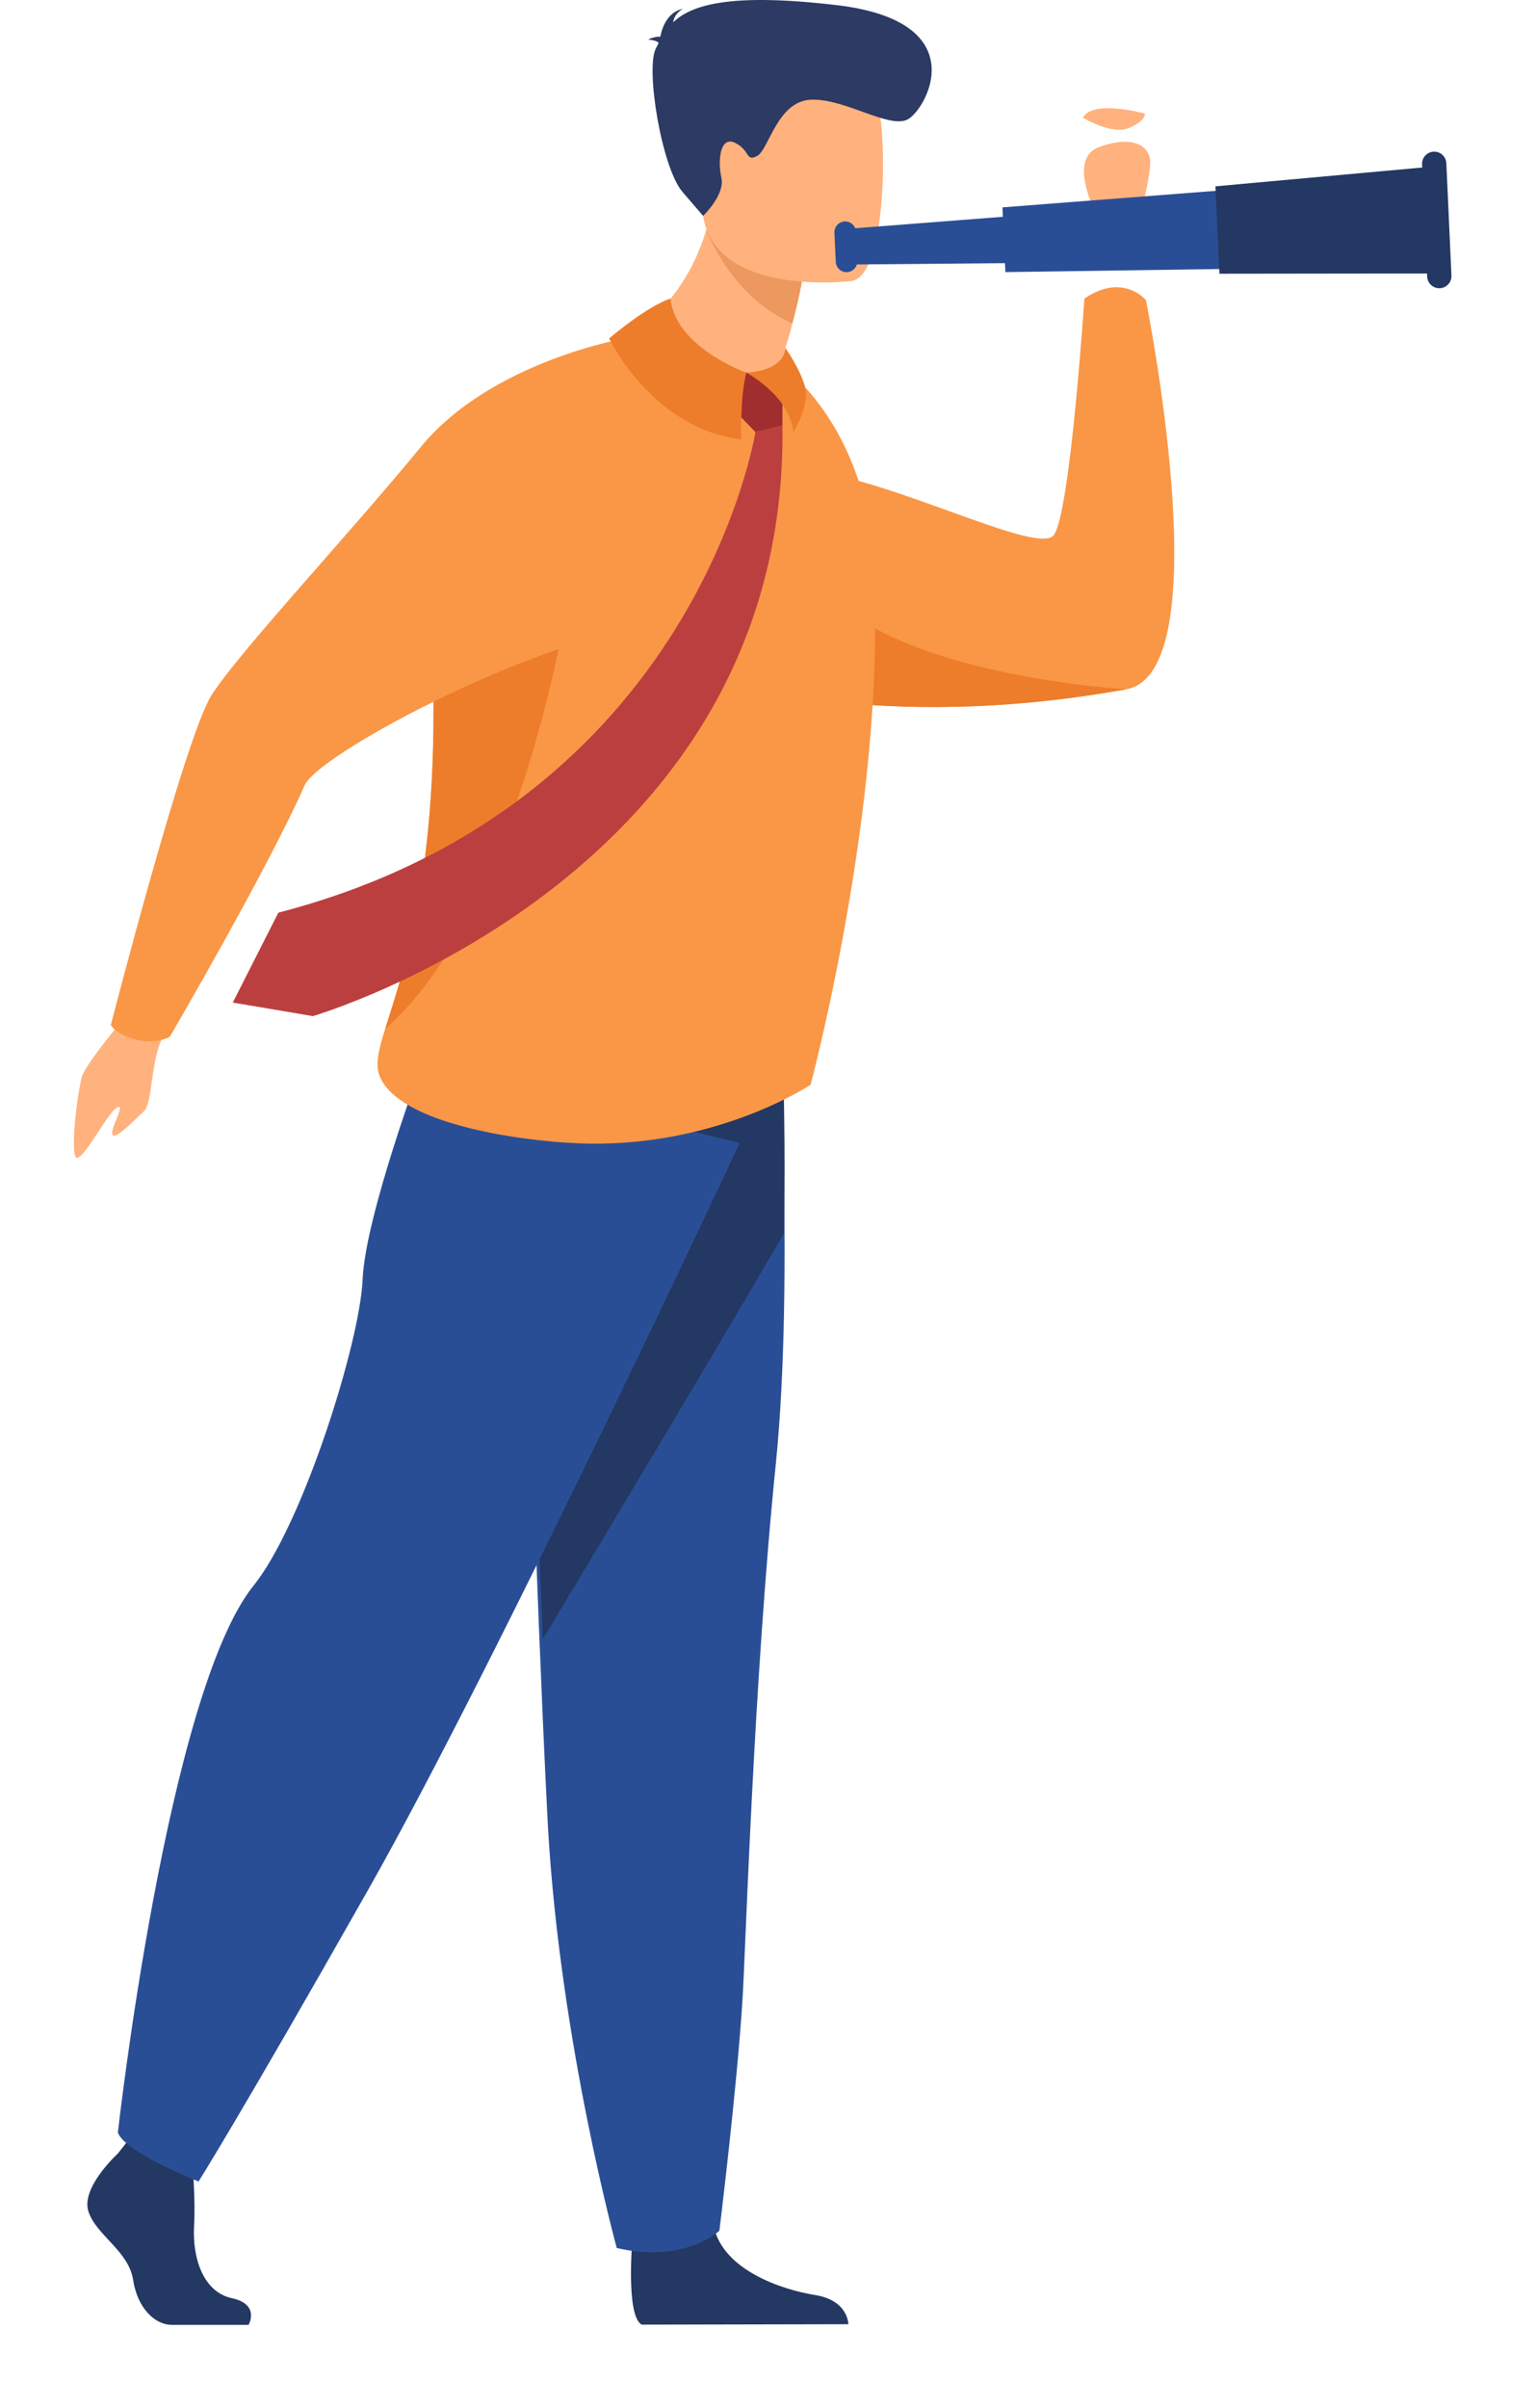 <svg width="104" height="163" viewBox="0 0 104 163" fill="none" xmlns="http://www.w3.org/2000/svg">
<path d="M74.418 14.879C74.418 14.879 72.115 10.786 74.418 9.953C76.721 9.121 77.763 9.889 77.873 10.821C77.982 11.753 76.995 15.427 76.995 15.427L74.418 14.879Z" fill="#FFB27D"/>
<g filter="url(#filter0_d_2927_4111)">
<path d="M76.266 41.054C72.067 41.811 68.206 42.162 64.722 42.24C61.414 42.314 58.447 42.142 55.849 41.84C55.151 41.76 54.481 41.67 53.837 41.573C47.039 40.542 43.285 38.714 43.285 38.714C43.285 38.714 49.497 25.711 54.514 26.21C60.401 26.797 70.376 32.08 71.368 30.598C72.484 28.929 73.419 14.613 73.419 14.613C76.029 12.826 77.587 14.71 77.587 14.71C77.587 14.71 82.686 39.896 76.266 41.054Z" fill="#F99746"/>
</g>
<g filter="url(#filter1_d_2927_4111)">
<path d="M76.262 41.054C72.063 41.811 68.203 42.162 64.719 42.24C61.411 42.314 58.443 42.142 55.845 41.84C54.279 36.859 53.153 31.771 56.303 34.839C61.859 40.249 76.262 41.054 76.262 41.054Z" fill="#ED7D2B"/>
</g>
<g filter="url(#filter2_d_2927_4111)">
<path d="M42.813 146.039C42.813 146.039 42.366 151.209 43.459 151.747L57.442 151.718C57.442 151.718 57.442 150.104 55.196 149.745C52.95 149.387 49.005 148.072 48.337 145.143C47.669 142.214 42.813 146.039 42.813 146.039Z" fill="#233862"/>
</g>
<g filter="url(#filter3_d_2927_4111)">
<path d="M53.079 83.478C53.01 86.858 52.848 90.344 52.53 93.477C51.02 108.346 50.489 126.31 50.272 129.773C49.895 135.786 48.708 145.391 48.708 145.391C48.708 145.391 46.352 147.627 41.76 146.56C41.76 146.56 37.956 132.726 37.106 118.159C37.093 117.92 37.08 117.68 37.068 117.44C36.969 115.514 36.866 113.312 36.76 110.937C36.061 95.032 35.301 71.406 35.301 71.406L52.848 67.285C52.848 67.285 53.251 75.051 53.079 83.478Z" fill="#2A4E96"/>
</g>
<path d="M53.079 83.477C48.632 91.15 40.156 105.286 36.76 110.937C36.061 95.032 35.301 71.406 35.301 71.406L52.848 67.285C52.848 67.285 53.251 75.051 53.079 83.477Z" fill="#233862"/>
<path d="M8.651 68.615C8.651 68.615 5.796 71.972 5.539 72.903C5.282 73.834 4.825 77.189 5.07 78.197C5.315 79.205 7.213 75.386 7.904 74.978C8.594 74.571 7.385 76.497 7.621 76.819C7.858 77.14 9.221 75.694 9.753 75.205C10.284 74.716 10.231 72.082 10.87 70.525C11.508 68.967 8.651 68.615 8.651 68.615Z" fill="#FFB27D"/>
<g filter="url(#filter4_d_2927_4111)">
<path d="M7.98 140.165C7.98 140.165 5.491 142.436 5.977 144.05C6.462 145.664 8.708 146.74 9.012 148.712C9.316 150.685 10.53 151.761 11.622 151.761C12.715 151.761 16.831 151.761 16.831 151.761C16.831 151.761 17.636 150.373 15.693 149.954C13.751 149.536 13.018 147.218 13.14 145.066C13.261 142.914 12.958 140.045 12.958 140.045L8.83 139.089L7.98 140.165Z" fill="#233862"/>
</g>
<g filter="url(#filter5_d_2927_4111)">
<path d="M50.083 71.766C50.083 71.766 33.657 106.912 24.916 122.333C16.175 137.755 13.444 142.058 13.444 142.058C13.444 142.058 8.436 140.086 7.98 138.741C7.98 138.741 11.323 108.969 17.177 101.712C20.484 97.611 24.37 85.304 24.552 81.001C24.734 76.697 28.571 66.425 28.571 66.425L50.083 71.766Z" fill="#2A4E96"/>
</g>
<path d="M54.884 73.423C54.884 73.423 48.352 77.79 39.107 77.385C35.05 77.208 27.002 76.057 25.703 72.831C25.398 72.073 25.621 71.111 26.079 69.636C27.266 65.8 30.034 58.496 29.198 42.302C29.12 40.795 29.162 39.378 29.306 38.052C30.177 30.075 34.748 25.351 39.167 23.808C49.942 20.041 53.534 25.259 53.534 25.259C53.534 25.259 58.297 29.033 59.015 36.908C60.45 52.661 54.884 73.423 54.884 73.423Z" fill="#F99746"/>
<path d="M42.328 22.903C42.328 22.903 47.272 25.91 52.635 25.06C52.635 25.06 53.695 24.79 53.174 23.545C53.501 22.541 53.461 22.631 53.65 21.885C54.12 20.167 54.264 19.176 54.264 19.176L51.221 15.977L48.338 12.92C47.542 20.226 42.328 22.903 42.328 22.903Z" fill="#FFB27D"/>
<path d="M47.875 15.691C47.875 15.691 49.531 20.118 53.648 21.885C54.119 20.167 54.425 18.37 54.425 18.37L51.219 15.977L47.875 15.691Z" fill="#ED985F"/>
<path d="M57.679 19.021C57.679 19.021 48.241 20.201 47.579 14.401C46.916 8.602 45.252 4.848 51.25 3.849C57.247 2.851 58.673 4.935 59.372 6.819C60.071 8.702 60.116 18.565 57.679 19.021Z" fill="#FFB27D"/>
<path d="M44.598 2.907C44.516 2.806 44.323 2.72 43.887 2.679C43.887 2.679 44.244 2.474 44.712 2.48C44.826 1.876 45.19 0.812 46.246 0.59C46.246 0.59 45.673 0.869 45.575 1.512C46.833 0.314 49.464 -0.494 56.63 0.345C66.076 1.451 62.724 7.399 61.47 8.076C60.216 8.752 57.204 6.653 54.912 6.748C52.62 6.843 52.061 10.129 51.269 10.553C50.476 10.976 50.811 10.187 49.781 9.673C48.749 9.159 48.584 10.894 48.844 12.035C49.104 13.177 47.607 14.613 47.607 14.613C47.607 14.613 47.607 14.613 46.21 12.989C44.813 11.366 43.692 4.67 44.407 3.279C44.471 3.156 44.533 3.032 44.598 2.907Z" fill="#2C3A64"/>
<g filter="url(#filter6_d_2927_4111)">
<path d="M73.42 12.164L57.398 12.306L57.289 9.896L73.261 8.658L73.42 12.164Z" fill="#2A4E96"/>
</g>
<g filter="url(#filter7_d_2927_4111)">
<path d="M85.518 12.566L68.074 12.818L67.875 8.436L85.269 7.088L85.518 12.566Z" fill="#2A4E96"/>
</g>
<g filter="url(#filter8_d_2927_4111)">
<path d="M97.275 12.91L82.566 12.928L82.297 7.012L96.947 5.679L97.275 12.91Z" fill="#233862"/>
</g>
<g filter="url(#filter9_d_2927_4111)">
<path d="M97.49 13.909C97.944 13.888 98.295 13.504 98.275 13.05L97.929 5.45C97.909 4.996 97.524 4.645 97.07 4.666C96.617 4.686 96.265 5.071 96.286 5.525L96.631 13.124C96.652 13.578 97.036 13.929 97.49 13.909Z" fill="#233862"/>
</g>
<g filter="url(#filter10_d_2927_4111)">
<path d="M57.35 12.821C56.947 12.839 56.605 12.527 56.587 12.124L56.497 10.152C56.478 9.748 56.791 9.406 57.194 9.388C57.597 9.37 57.939 9.682 57.958 10.085L58.047 12.057C58.066 12.461 57.753 12.803 57.35 12.821Z" fill="#2A4E96"/>
</g>
<path d="M26.082 69.636C27.269 65.8 30.037 58.496 29.201 42.302C29.123 40.795 29.166 39.378 29.31 38.052L29.311 38.052C32.857 37.747 38.278 41.581 38.278 41.581C38.278 41.581 34.94 61.934 26.082 69.636Z" fill="#ED7D2B"/>
<path d="M42.325 22.903C42.325 22.903 33.232 24.466 28.489 30.256C23.747 36.045 16.118 44.209 14.315 47.068C12.511 49.927 7.504 69.382 7.504 69.382C7.504 69.382 7.834 70.008 9.215 70.372C10.537 70.72 11.496 70.18 11.496 70.18C11.496 70.18 18.13 58.826 20.627 53.154C21.664 50.798 39.604 41.465 46.348 42.432C48.997 42.812 42.325 22.903 42.325 22.903Z" fill="#F99746"/>
<path d="M73.324 7.968C73.324 7.968 75.28 9.164 76.45 8.658C77.62 8.152 77.516 7.689 77.516 7.689C77.516 7.689 73.982 6.708 73.324 7.968Z" fill="#FFB27D"/>
<path d="M51.148 29.246C51.148 29.246 47.158 54.44 18.846 61.775L15.762 67.86L21.18 68.777C21.18 68.777 53.412 59.439 52.978 28.8L51.148 29.246Z" fill="#BC3F3F"/>
<path d="M50.529 25.224L49.223 25.352V27.244L51.148 29.246L52.979 28.8V26.175L51.663 25.224H50.529Z" fill="#A02E2E"/>
<path d="M45.403 20.214C45.403 20.214 44.138 20.5 41.246 22.903C41.246 22.903 44.122 29.008 50.191 29.739C50.191 29.739 50.093 26.906 50.531 25.224C50.531 25.224 45.722 23.503 45.403 20.214Z" fill="#ED7D2B"/>
<path d="M50.531 25.224C50.531 25.224 53.492 26.796 53.712 29.246C53.712 29.246 54.843 27.452 54.515 26.211C54.187 24.969 53.172 23.546 53.172 23.546C53.172 23.546 53.273 25.041 50.531 25.224Z" fill="#ED7D2B"/>
<defs>
<filter id="filter0_d_2927_4111" x="37.685" y="13.843" width="47.422" height="39.614" filterUnits="userSpaceOnUse" color-interpolation-filters="sRGB">
<feFlood flood-opacity="0" result="BackgroundImageFix"/>
<feColorMatrix in="SourceAlpha" type="matrix" values="0 0 0 0 0 0 0 0 0 0 0 0 0 0 0 0 0 0 127 0" result="hardAlpha"/>
<feOffset dy="5.6"/>
<feGaussianBlur stdDeviation="2.8"/>
<feComposite in2="hardAlpha" operator="out"/>
<feColorMatrix type="matrix" values="0 0 0 0 0 0 0 0 0 0 0 0 0 0 0 0 0 0 0.25 0"/>
<feBlend mode="normal" in2="BackgroundImageFix" result="effect1_dropShadow_2927_4111"/>
<feBlend mode="normal" in="SourceGraphic" in2="effect1_dropShadow_2927_4111" result="shape"/>
</filter>
<filter id="filter1_d_2927_4111" x="48.697" y="33.909" width="33.165" height="19.548" filterUnits="userSpaceOnUse" color-interpolation-filters="sRGB">
<feFlood flood-opacity="0" result="BackgroundImageFix"/>
<feColorMatrix in="SourceAlpha" type="matrix" values="0 0 0 0 0 0 0 0 0 0 0 0 0 0 0 0 0 0 127 0" result="hardAlpha"/>
<feOffset dy="5.6"/>
<feGaussianBlur stdDeviation="2.8"/>
<feComposite in2="hardAlpha" operator="out"/>
<feColorMatrix type="matrix" values="0 0 0 0 0 0 0 0 0 0 0 0 0 0 0 0 0 0 0.25 0"/>
<feBlend mode="normal" in2="BackgroundImageFix" result="effect1_dropShadow_2927_4111"/>
<feBlend mode="normal" in="SourceGraphic" in2="effect1_dropShadow_2927_4111" result="shape"/>
</filter>
<filter id="filter2_d_2927_4111" x="37.123" y="144.039" width="25.919" height="18.907" filterUnits="userSpaceOnUse" color-interpolation-filters="sRGB">
<feFlood flood-opacity="0" result="BackgroundImageFix"/>
<feColorMatrix in="SourceAlpha" type="matrix" values="0 0 0 0 0 0 0 0 0 0 0 0 0 0 0 0 0 0 127 0" result="hardAlpha"/>
<feOffset dy="5.6"/>
<feGaussianBlur stdDeviation="2.8"/>
<feComposite in2="hardAlpha" operator="out"/>
<feColorMatrix type="matrix" values="0 0 0 0 0 0 0 0 0 0 0 0 0 0 0 0 0 0 0.25 0"/>
<feBlend mode="normal" in2="BackgroundImageFix" result="effect1_dropShadow_2927_4111"/>
<feBlend mode="normal" in="SourceGraphic" in2="effect1_dropShadow_2927_4111" result="shape"/>
</filter>
<filter id="filter3_d_2927_4111" x="29.701" y="67.285" width="29.02" height="90.763" filterUnits="userSpaceOnUse" color-interpolation-filters="sRGB">
<feFlood flood-opacity="0" result="BackgroundImageFix"/>
<feColorMatrix in="SourceAlpha" type="matrix" values="0 0 0 0 0 0 0 0 0 0 0 0 0 0 0 0 0 0 127 0" result="hardAlpha"/>
<feOffset dy="5.6"/>
<feGaussianBlur stdDeviation="2.8"/>
<feComposite in2="hardAlpha" operator="out"/>
<feColorMatrix type="matrix" values="0 0 0 0 0 0 0 0 0 0 0 0 0 0 0 0 0 0 0.25 0"/>
<feBlend mode="normal" in2="BackgroundImageFix" result="effect1_dropShadow_2927_4111"/>
<feBlend mode="normal" in="SourceGraphic" in2="effect1_dropShadow_2927_4111" result="shape"/>
</filter>
<filter id="filter4_d_2927_4111" x="0.314" y="139.089" width="22.282" height="23.872" filterUnits="userSpaceOnUse" color-interpolation-filters="sRGB">
<feFlood flood-opacity="0" result="BackgroundImageFix"/>
<feColorMatrix in="SourceAlpha" type="matrix" values="0 0 0 0 0 0 0 0 0 0 0 0 0 0 0 0 0 0 127 0" result="hardAlpha"/>
<feOffset dy="5.6"/>
<feGaussianBlur stdDeviation="2.8"/>
<feComposite in2="hardAlpha" operator="out"/>
<feColorMatrix type="matrix" values="0 0 0 0 0 0 0 0 0 0 0 0 0 0 0 0 0 0 0.25 0"/>
<feBlend mode="normal" in2="BackgroundImageFix" result="effect1_dropShadow_2927_4111"/>
<feBlend mode="normal" in="SourceGraphic" in2="effect1_dropShadow_2927_4111" result="shape"/>
</filter>
<filter id="filter5_d_2927_4111" x="2.381" y="66.425" width="53.301" height="86.833" filterUnits="userSpaceOnUse" color-interpolation-filters="sRGB">
<feFlood flood-opacity="0" result="BackgroundImageFix"/>
<feColorMatrix in="SourceAlpha" type="matrix" values="0 0 0 0 0 0 0 0 0 0 0 0 0 0 0 0 0 0 127 0" result="hardAlpha"/>
<feOffset dy="5.6"/>
<feGaussianBlur stdDeviation="2.8"/>
<feComposite in2="hardAlpha" operator="out"/>
<feColorMatrix type="matrix" values="0 0 0 0 0 0 0 0 0 0 0 0 0 0 0 0 0 0 0.25 0"/>
<feBlend mode="normal" in2="BackgroundImageFix" result="effect1_dropShadow_2927_4111"/>
<feBlend mode="normal" in="SourceGraphic" in2="effect1_dropShadow_2927_4111" result="shape"/>
</filter>
<filter id="filter6_d_2927_4111" x="51.689" y="8.658" width="27.333" height="14.848" filterUnits="userSpaceOnUse" color-interpolation-filters="sRGB">
<feFlood flood-opacity="0" result="BackgroundImageFix"/>
<feColorMatrix in="SourceAlpha" type="matrix" values="0 0 0 0 0 0 0 0 0 0 0 0 0 0 0 0 0 0 127 0" result="hardAlpha"/>
<feOffset dy="5.6"/>
<feGaussianBlur stdDeviation="2.8"/>
<feComposite in2="hardAlpha" operator="out"/>
<feColorMatrix type="matrix" values="0 0 0 0 0 0 0 0 0 0 0 0 0 0 0 0 0 0 0.25 0"/>
<feBlend mode="normal" in2="BackgroundImageFix" result="effect1_dropShadow_2927_4111"/>
<feBlend mode="normal" in="SourceGraphic" in2="effect1_dropShadow_2927_4111" result="shape"/>
</filter>
<filter id="filter7_d_2927_4111" x="62.275" y="7.088" width="28.844" height="16.93" filterUnits="userSpaceOnUse" color-interpolation-filters="sRGB">
<feFlood flood-opacity="0" result="BackgroundImageFix"/>
<feColorMatrix in="SourceAlpha" type="matrix" values="0 0 0 0 0 0 0 0 0 0 0 0 0 0 0 0 0 0 127 0" result="hardAlpha"/>
<feOffset dy="5.6"/>
<feGaussianBlur stdDeviation="2.8"/>
<feComposite in2="hardAlpha" operator="out"/>
<feColorMatrix type="matrix" values="0 0 0 0 0 0 0 0 0 0 0 0 0 0 0 0 0 0 0.25 0"/>
<feBlend mode="normal" in2="BackgroundImageFix" result="effect1_dropShadow_2927_4111"/>
<feBlend mode="normal" in="SourceGraphic" in2="effect1_dropShadow_2927_4111" result="shape"/>
</filter>
<filter id="filter8_d_2927_4111" x="76.697" y="5.679" width="26.18" height="18.449" filterUnits="userSpaceOnUse" color-interpolation-filters="sRGB">
<feFlood flood-opacity="0" result="BackgroundImageFix"/>
<feColorMatrix in="SourceAlpha" type="matrix" values="0 0 0 0 0 0 0 0 0 0 0 0 0 0 0 0 0 0 127 0" result="hardAlpha"/>
<feOffset dy="5.6"/>
<feGaussianBlur stdDeviation="2.8"/>
<feComposite in2="hardAlpha" operator="out"/>
<feColorMatrix type="matrix" values="0 0 0 0 0 0 0 0 0 0 0 0 0 0 0 0 0 0 0.25 0"/>
<feBlend mode="normal" in2="BackgroundImageFix" result="effect1_dropShadow_2927_4111"/>
<feBlend mode="normal" in="SourceGraphic" in2="effect1_dropShadow_2927_4111" result="shape"/>
</filter>
<filter id="filter9_d_2927_4111" x="90.685" y="4.665" width="13.188" height="20.445" filterUnits="userSpaceOnUse" color-interpolation-filters="sRGB">
<feFlood flood-opacity="0" result="BackgroundImageFix"/>
<feColorMatrix in="SourceAlpha" type="matrix" values="0 0 0 0 0 0 0 0 0 0 0 0 0 0 0 0 0 0 127 0" result="hardAlpha"/>
<feOffset dy="5.6"/>
<feGaussianBlur stdDeviation="2.8"/>
<feComposite in2="hardAlpha" operator="out"/>
<feColorMatrix type="matrix" values="0 0 0 0 0 0 0 0 0 0 0 0 0 0 0 0 0 0 0.25 0"/>
<feBlend mode="normal" in2="BackgroundImageFix" result="effect1_dropShadow_2927_4111"/>
<feBlend mode="normal" in="SourceGraphic" in2="effect1_dropShadow_2927_4111" result="shape"/>
</filter>
<filter id="filter10_d_2927_4111" x="50.896" y="9.387" width="12.751" height="14.634" filterUnits="userSpaceOnUse" color-interpolation-filters="sRGB">
<feFlood flood-opacity="0" result="BackgroundImageFix"/>
<feColorMatrix in="SourceAlpha" type="matrix" values="0 0 0 0 0 0 0 0 0 0 0 0 0 0 0 0 0 0 127 0" result="hardAlpha"/>
<feOffset dy="5.6"/>
<feGaussianBlur stdDeviation="2.8"/>
<feComposite in2="hardAlpha" operator="out"/>
<feColorMatrix type="matrix" values="0 0 0 0 0 0 0 0 0 0 0 0 0 0 0 0 0 0 0.25 0"/>
<feBlend mode="normal" in2="BackgroundImageFix" result="effect1_dropShadow_2927_4111"/>
<feBlend mode="normal" in="SourceGraphic" in2="effect1_dropShadow_2927_4111" result="shape"/>
</filter>
</defs>
</svg>
